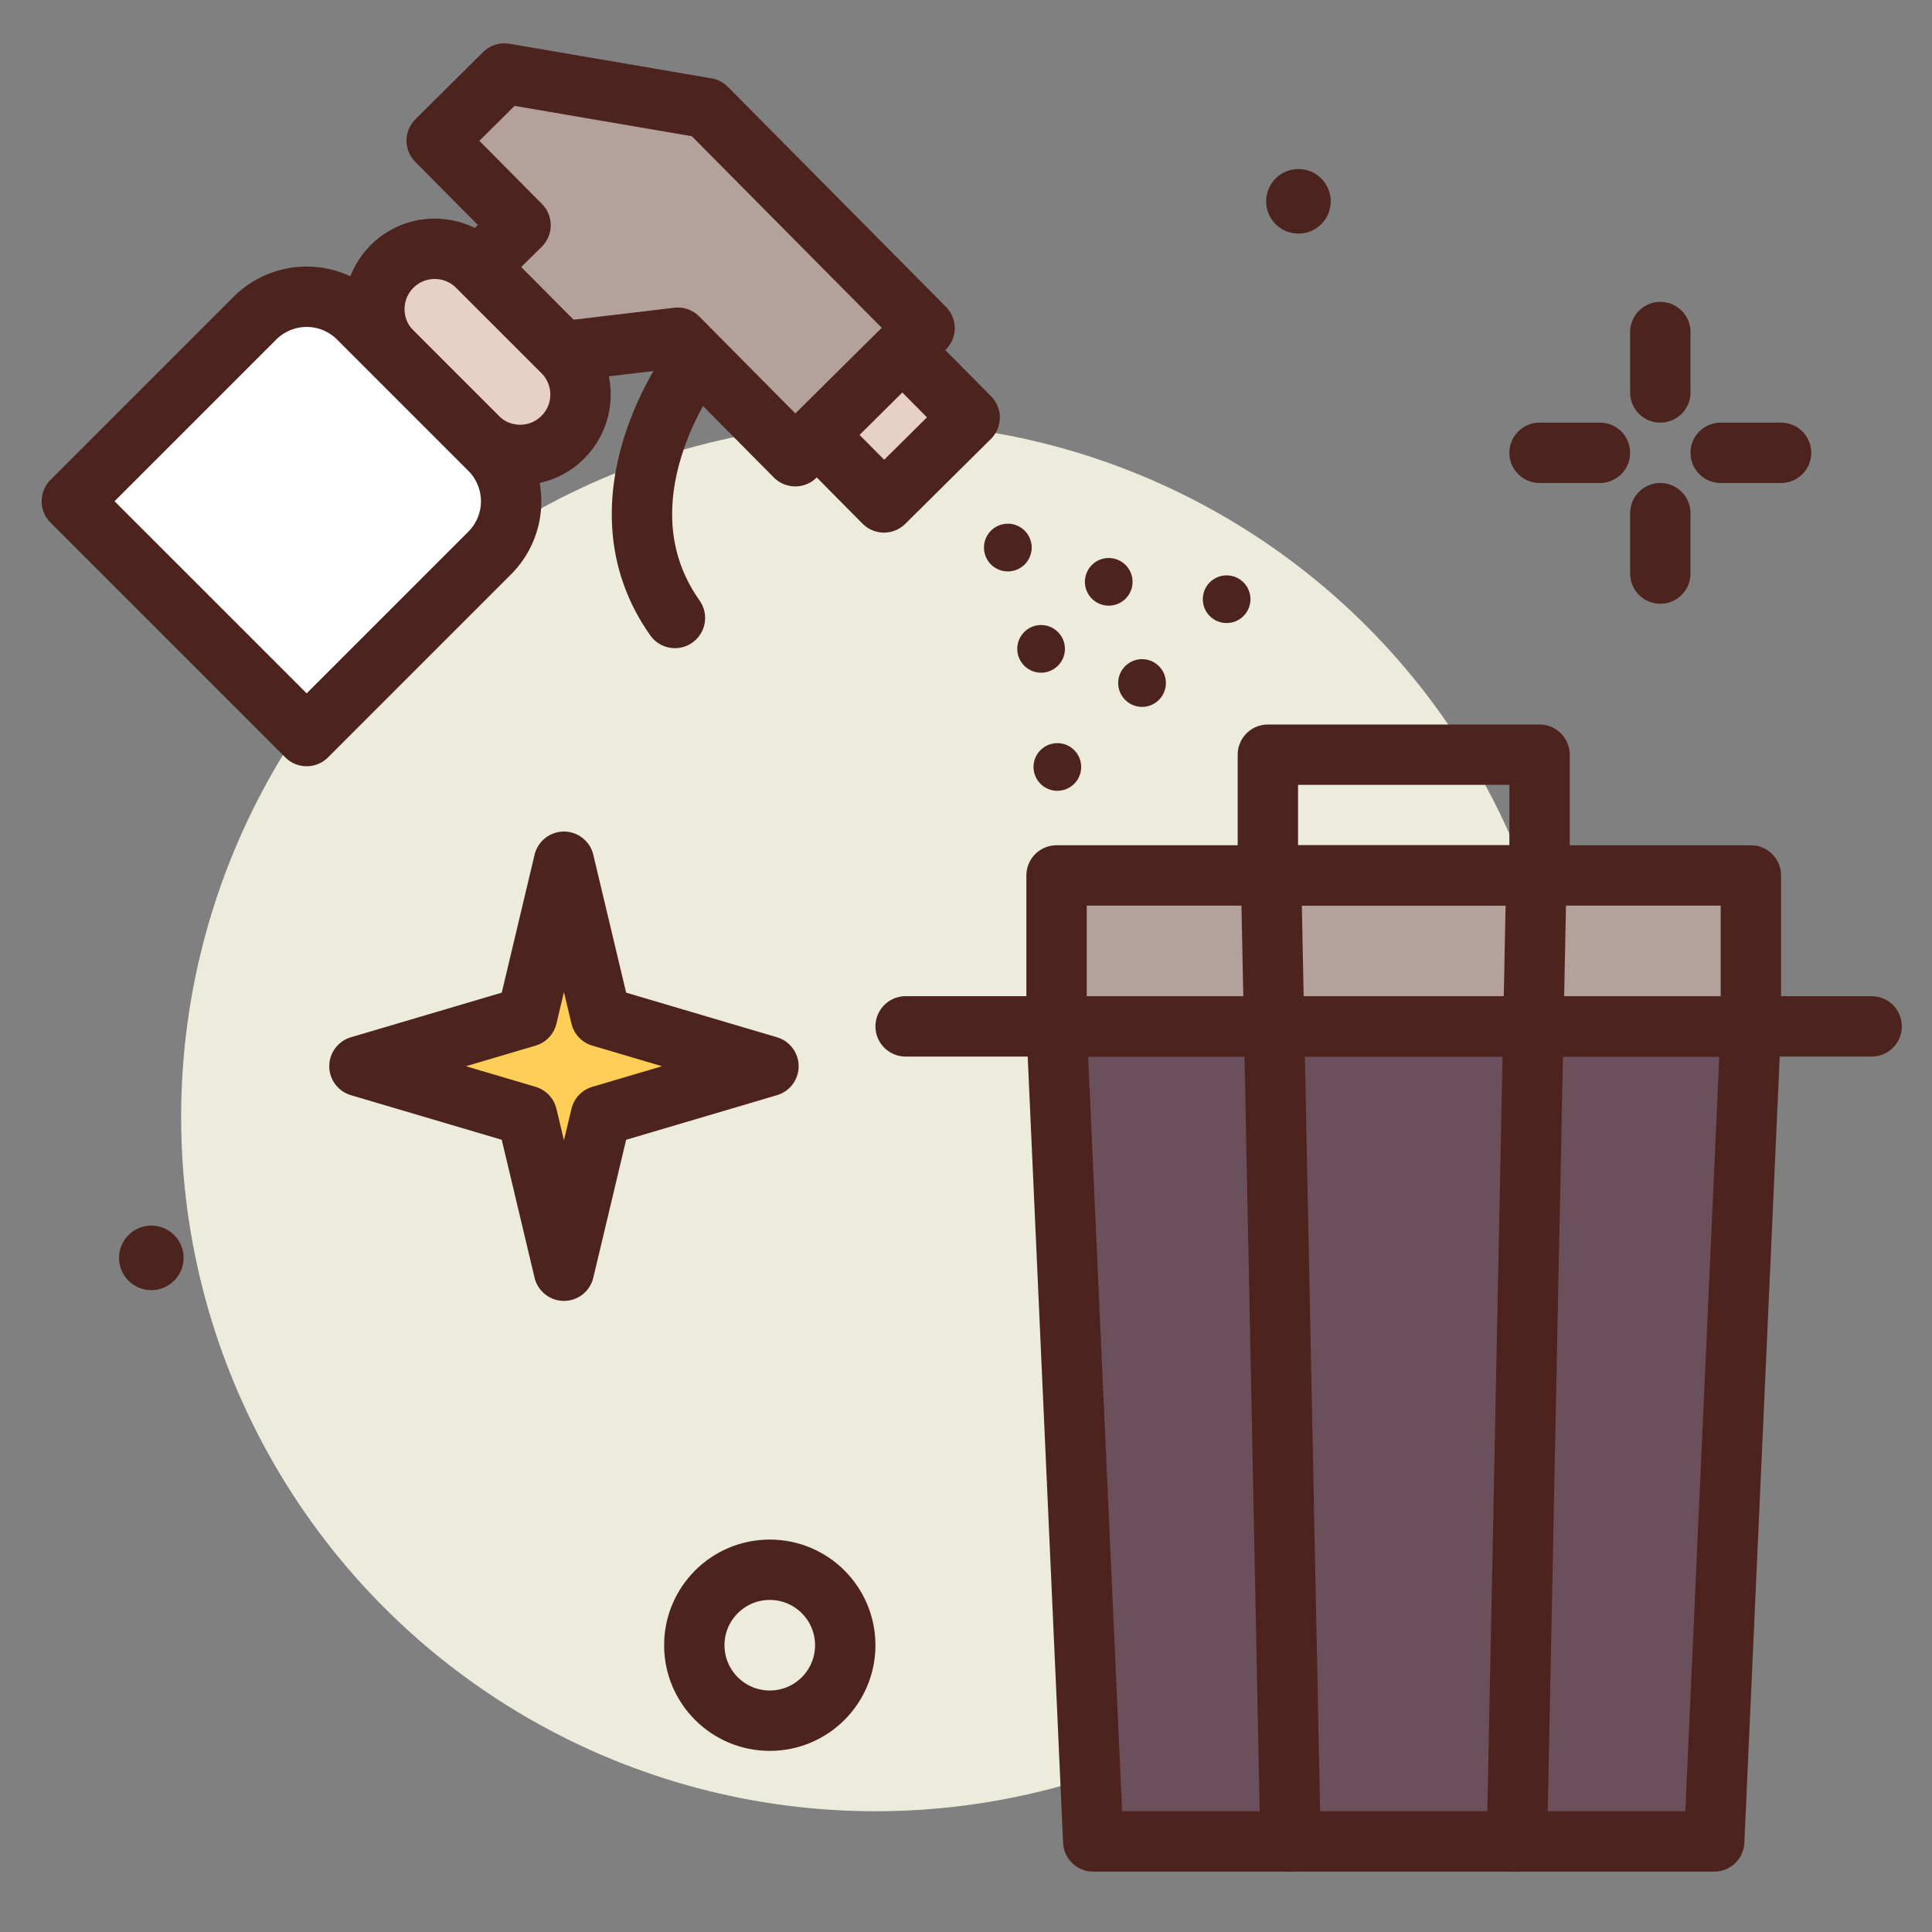 <?xml version="1.0" ?><svg viewBox="0 0 64 64" xmlns="http://www.w3.org/2000/svg"><rect x="0" y="0" width="64" height="64" fill="#808080" stroke="none"/><title/><g id="wipe-trash-can"><circle cx="29" cy="37" r="23" style="fill:#edebdc"/><polygon points="56.785 61 36.215 61 35 34 58 34 56.785 61" style="fill:#6b4f5b;stroke:#4c241d;stroke-linecap:round;stroke-linejoin:round;stroke-width:2px"/><line style="fill:#fff;stroke:#4c241d;stroke-linecap:round;stroke-linejoin:round;stroke-width:2px" x1="30" x2="62" y1="34" y2="34"/><rect height="5" style="fill:#b5a19c;stroke:#4c241d;stroke-linecap:round;stroke-linejoin:round;stroke-width:2px" width="23" x="35" y="29"/><rect height="4" style="fill:none;stroke:#4c241d;stroke-linecap:round;stroke-linejoin:round;stroke-width:2px" width="9" x="42" y="25"/><polygon points="19.903 33.678 25.456 35.32 19.903 36.962 18.681 42.094 17.46 36.962 11.907 35.32 17.46 33.678 18.681 28.546 19.903 33.678" style="fill:#ffce56;stroke:#4c241d;stroke-linecap:round;stroke-linejoin:round;stroke-width:2px"/><path d="M22.958,12.1s-3.369,4.451-.6,8.371" style="fill:none;stroke:#4c241d;stroke-linecap:round;stroke-linejoin:round;stroke-width:2px"/><path d="M33.942,18.7a.79.79,0,1,1,.005-1.117A.79.79,0,0,1,33.942,18.7Z" style="fill:#4c241d"/><path d="M38.388,23.187a.79.79,0,1,1,.005-1.117A.791.791,0,0,1,38.388,23.187Z" style="fill:#4c241d"/><path d="M35.584,25.965a.789.789,0,1,1,0-1.116A.789.789,0,0,1,35.584,25.965Z" style="fill:#4c241d"/><path d="M41.191,20.408a.789.789,0,1,1,0-1.117A.789.789,0,0,1,41.191,20.408Z" style="fill:#4c241d"/><path d="M37.286,19.832a.789.789,0,1,1,0-1.116A.789.789,0,0,1,37.286,19.832Z" style="fill:#4c241d"/><path d="M35.043,22.055a.789.789,0,1,1,.005-1.116A.789.789,0,0,1,35.043,22.055Z" style="fill:#4c241d"/><polygon points="15.852 8.839 17.244 7.461 14.466 4.658 16.708 2.435 23.402 3.581 30.627 10.87 26.344 15.113 22.454 11.188 18.631 11.642 15.852 8.839" style="fill:#b5a19c;stroke:#4c241d;stroke-linecap:round;stroke-linejoin:round;stroke-width:2px"/><rect height="3.995" style="fill:#e7d1c4;stroke:#4c241d;stroke-linecap:round;stroke-linejoin:round;stroke-width:2px" transform="translate(18.786 -16.837) rotate(45.255)" width="3.158" x="28.011" y="12.118"/><path d="M15.815,14.484l-2.828-2.829a2,2,0,0,1,0-2.828h0a2,2,0,0,1,2.828,0l2.829,2.828a2,2,0,0,1,0,2.829h0A2,2,0,0,1,15.815,14.484Z" style="fill:#e7d1c4;stroke:#4c241d;stroke-linecap:round;stroke-linejoin:round;stroke-width:2px"/><path d="M7.083,11.105h6.15a2.425,2.425,0,0,1,2.425,2.425v8.575a0,0,0,0,1,0,0h-11a0,0,0,0,1,0,0V13.53A2.425,2.425,0,0,1,7.083,11.105Z" style="fill:#fff;stroke:#4c241d;stroke-linecap:round;stroke-linejoin:round;stroke-width:2px" transform="translate(14.717 -2.32) rotate(45)"/><path d="M44.082,6.667A1.069,1.069,0,1,1,43.013,5.6,1.07,1.07,0,0,1,44.082,6.667Z" style="fill:#4c241d"/><line style="fill:none;stroke:#4c241d;stroke-linecap:round;stroke-linejoin:round;stroke-width:2px" x1="55" x2="55" y1="11" y2="13"/><line style="fill:none;stroke:#4c241d;stroke-linecap:round;stroke-linejoin:round;stroke-width:2px" x1="55" x2="55" y1="17" y2="19"/><line style="fill:none;stroke:#4c241d;stroke-linecap:round;stroke-linejoin:round;stroke-width:2px" x1="51" x2="53" y1="15" y2="15"/><line style="fill:none;stroke:#4c241d;stroke-linecap:round;stroke-linejoin:round;stroke-width:2px" x1="57" x2="59" y1="15" y2="15"/><line style="fill:none;stroke:#4c241d;stroke-linecap:round;stroke-linejoin:round;stroke-width:2px" x1="42.125" x2="42.75" y1="30" y2="61"/><line style="fill:none;stroke:#4c241d;stroke-linecap:round;stroke-linejoin:round;stroke-width:2px" x1="50.875" x2="50.25" y1="30" y2="61"/><circle cx="25.5" cy="54.5" r="2.5" style="fill:none;stroke:#4c241d;stroke-linecap:round;stroke-linejoin:round;stroke-width:2px"/><path d="M6.082,41.667A1.069,1.069,0,1,1,5.013,40.6,1.07,1.07,0,0,1,6.082,41.667Z" style="fill:#4c241d"/></g></svg>